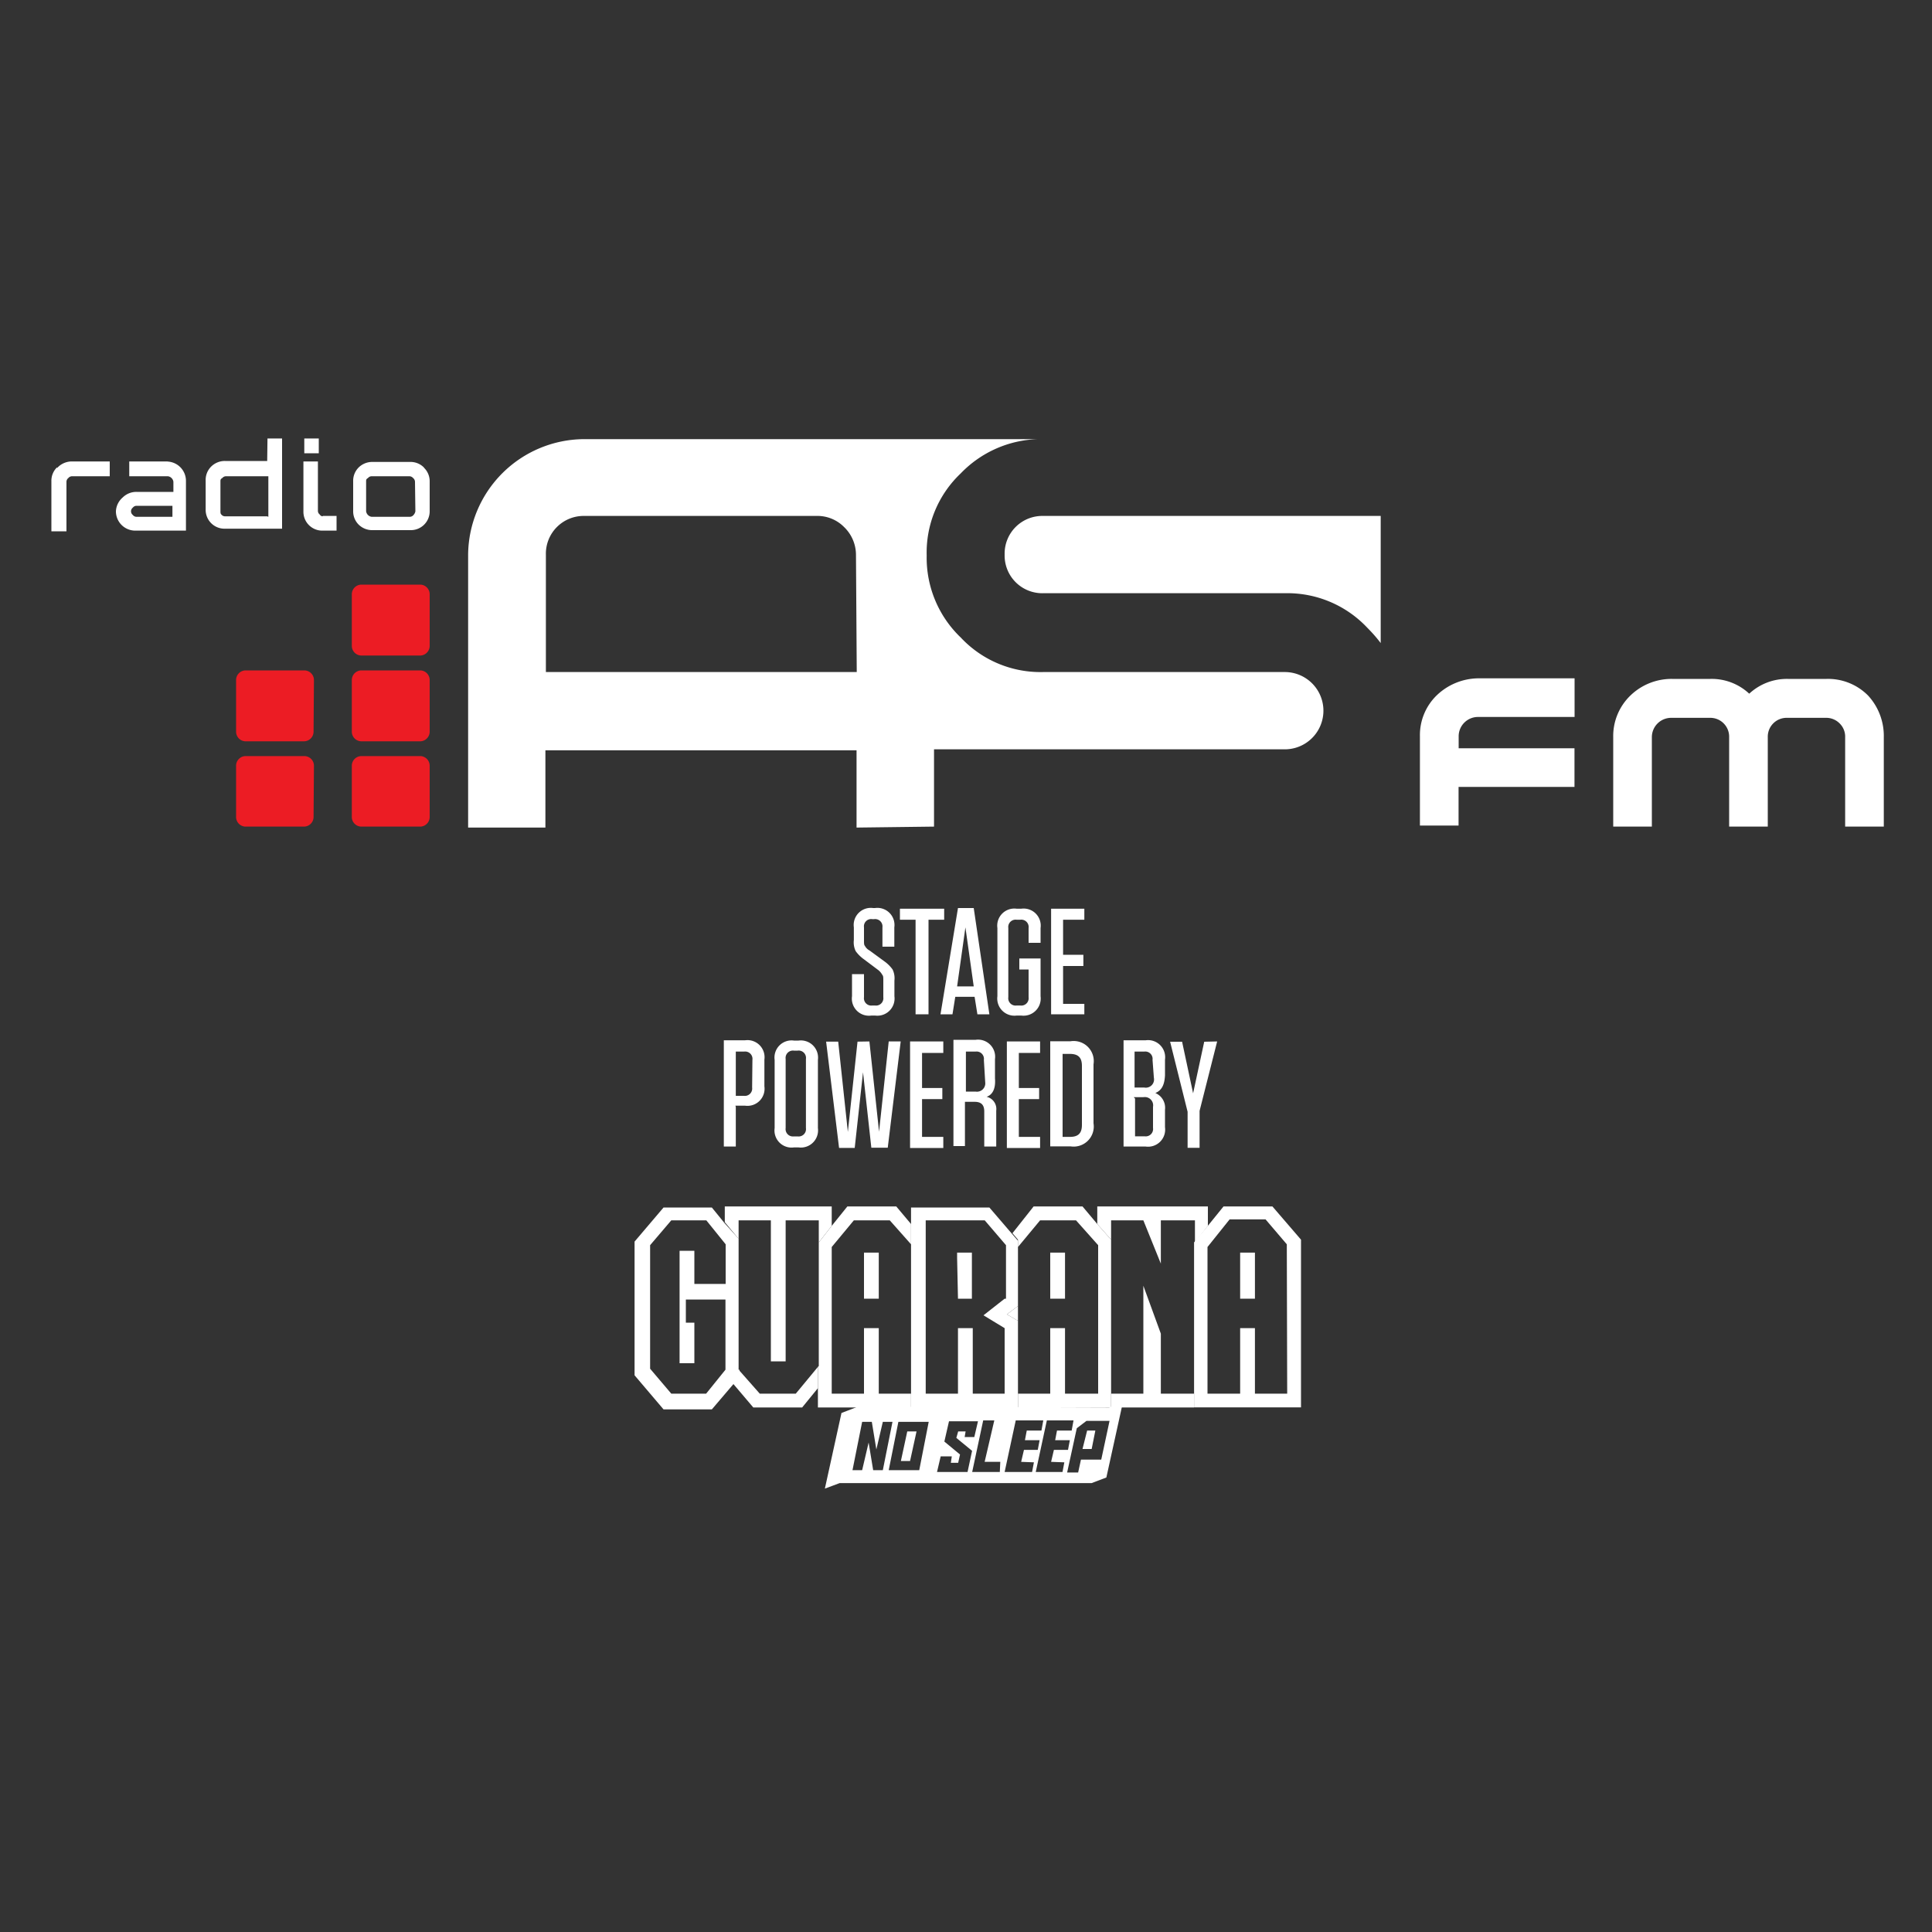<?xml version="1.0" encoding="UTF-8"?> <svg xmlns="http://www.w3.org/2000/svg" viewBox="0 0 200 200"><rect x="0" y="0" width="200" height="200" fill="#333333" stroke="none"/><title>as-fm-stage-nov</title><path d="M91.54,99.51a3.65,3.65,0,0,1,.86.85,2.09,2.09,0,0,1,.19,1.15v1.62a1.78,1.78,0,0,1-2,2H90.2a1.77,1.77,0,0,1-2-2v-2.29h1.24v2.39a.76.76,0,0,0,.86.86h.28a.76.76,0,0,0,.86-.86v-1.72c0-.29,0-.48-.09-.57a1.78,1.78,0,0,0-.38-.48l-1.53-1.15a3.65,3.65,0,0,1-.86-.85,2.09,2.09,0,0,1-.19-1.15V96a1.77,1.77,0,0,1,2-2h.19a1.77,1.77,0,0,1,2,2v2H91.35V96a.76.76,0,0,0-.86-.85H90.3a.75.75,0,0,0-.86.85v1.34c0,.29,0,.48.09.57a1.14,1.14,0,0,0,.48.48Z" style="fill:#fff"></path><path d="M96,105H94.78V95.21H93.16V94.07h4.58v1.14H96.12V105Z" style="fill:#fff"></path><path d="M102.42,105h-1.24l-.29-1.81h-2L98.6,105H97.36l1.81-11h1.63ZM99.94,96l-.86,6.11h1.72Z" style="fill:#fff"></path><path d="M106.52,100.36h-1V99.22h2.2v3.91a1.78,1.78,0,0,1-2,2h-.47a1.78,1.78,0,0,1-2-2V96.07a1.77,1.77,0,0,1,2-2h.47a1.77,1.77,0,0,1,2,2V97.6h-1.24V96.07a.76.76,0,0,0-.86-.86h-.38a.76.76,0,0,0-.86.86v7.16a.76.76,0,0,0,.86.86h.38a.76.76,0,0,0,.86-.86v-2.87Z" style="fill:#fff"></path><path d="M108.81,94.07h3.44v1.14h-2.2v3.63h2.1V100h-2.1v3.92h2.2V105h-3.44Z" style="fill:#fff"></path><path d="M76.17,114.59v4.1H74.93v-11h2.2a1.77,1.77,0,0,1,2,2v2.77a1.77,1.77,0,0,1-2,2h-1Zm1.72-4.87a.76.76,0,0,0-.86-.86h-.86v4.58H77a.76.76,0,0,0,.86-.86Z" style="fill:#fff"></path><path d="M84.67,116.78a1.78,1.78,0,0,1-2,2h-.48a1.77,1.77,0,0,1-2-2v-7.06a1.77,1.77,0,0,1,2-2h.48a1.78,1.78,0,0,1,2,2Zm-1.24-7.16a.76.76,0,0,0-.86-.86h-.39a.76.76,0,0,0-.85.86v7.16a.76.76,0,0,0,.85.86h.39a.76.76,0,0,0,.86-.86Z" style="fill:#fff"></path><path d="M90,107.81l1,9.35,1-9.35h1.24l-1.34,11H90.2L89.34,111l-.86,7.83H86.86l-1.34-11h1.25l1,9.35,1-9.35Z" style="fill:#fff"></path><path d="M94.21,107.81h3.44V109h-2.2v3.63h2.1v1.15h-2.1v3.91h2.2v1.15H94.21Z" style="fill:#fff"></path><path d="M102.13,113.54a1.29,1.29,0,0,1,1,1.43v3.72h-1.24v-3.63c0-.66-.29-1-1-1h-1v4.58H98.7v-11H101a1.77,1.77,0,0,1,2,2v2C103.09,112.77,102.7,113.35,102.13,113.54Zm-.28-3.82a.76.76,0,0,0-.86-.86h-1V113h1a.86.86,0,0,0,1-.95Z" style="fill:#fff"></path><path d="M104.23,107.81h3.44V109h-2.2v3.63h2.1v1.15h-2.1v3.91h2.2v1.15h-3.44Z" style="fill:#fff"></path><path d="M108.72,118.79v-11h2.1a2.08,2.08,0,0,1,2.38,2.39v6.1a2.08,2.08,0,0,1-2.38,2.39h-2.1ZM110,109v8.69h.76c.86,0,1.24-.38,1.24-1.24v-6.11c0-.86-.38-1.24-1.24-1.24H110Z" style="fill:#fff"></path><path d="M119.6,113.15a1.65,1.65,0,0,1,1,1.72v1.82a1.77,1.77,0,0,1-2,2h-2.29v-11h2.29a1.77,1.77,0,0,1,2,2v1.62C120.55,112.3,120.27,112.87,119.6,113.15Zm-.29-3.43a.76.76,0,0,0-.86-.86h-1v3.72h1a.85.85,0,0,0,1-1Zm-1.81,4v3.91h1a.76.76,0,0,0,.86-.86v-2.19a.86.86,0,0,0-1-1h-1Z" style="fill:#fff"></path><path d="M126,107.81,124.18,115v3.82h-1.24v-3.73l-1.81-7.25h1.24l1.14,5.34,1.15-5.34Z" style="fill:#fff"></path><polygon points="113.01 150 113.39 148.09 112.54 148.09 112.06 150 113.01 150" style="fill:#fff"></polygon><polygon points="94.88 148.18 93.92 148.18 93.26 151.24 94.21 151.24 94.88 148.18" style="fill:#fff"></polygon><path d="M114.83,145.7l-26-.09-1.72.66-1.72,7.83,1.53-.57H113l1.53-.58,1.72-7.82Zm-24.44,6.49-.47-2.86-.67,2.86h-1l1-5h1l.47,2.86.67-2.86h1l-1,5Zm4.77,0H92l1-5h3.14Zm5,.19H97l.38-1.62h1.15l-.1.67h.76l.19-.86-1.62-1.34.48-2.1h3l-.38,1.63h-1l.1-.58h-.77l-.19.67,1.63,1.34Zm3.34,0h-2.86l1.14-5.34h1.15l-1,4.29h1.62Zm3.53-1-.19,1H104l1.15-5.34H108l-.19,1.05h-1.52l-.19,1h1.52l-.19,1H106l-.29,1.24Zm3.15,0-.19,1h-2.77l1.15-5.34h2.76l-.19,1.05h-1.52l-.19,1h1.52l-.19,1H109.1l-.29,1.24Zm3.82-.28h-2.1l-.29,1.33h-1.14l1-4.58,1-.76h2.39Z" style="fill:#fff"></path><polygon points="76.46 126.33 79.8 126.33 79.8 140.93 81.33 140.93 81.33 140.55 81.33 135.68 81.33 126.33 84.76 126.33 84.76 128.62 86.1 126.9 86.1 124.89 75.03 124.89 75.03 126.52 76.46 128.24 76.46 126.33" style="fill:#fff"></polygon><polygon points="82.38 144.27 78.65 144.27 76.46 141.79 76.46 142.36 75.79 143.12 77.98 145.7 83.04 145.7 84.67 143.7 84.67 141.5 82.38 144.27" style="fill:#fff"></polygon><polygon points="90.97 144.27 90.97 139.5 90.97 139.5 90.97 137.49 89.44 137.49 89.44 144.27 86.1 144.27 86.1 129.09 88.39 126.33 92.11 126.33 94.31 128.81 94.31 126.71 92.78 124.89 87.72 124.89 86.1 126.9 84.76 128.62 84.76 141.41 84.67 141.5 84.67 143.7 84.67 145.7 94.31 145.7 94.31 144.27 90.97 144.27" style="fill:#fff"></polygon><polygon points="89.44 134.44 90.97 134.44 90.97 132.72 90.97 132.72 90.97 129.67 89.44 129.67 89.44 134.44" style="fill:#fff"></polygon><polygon points="115.02 126.33 118.36 126.33 120.17 130.81 120.17 126.33 123.7 126.33 123.7 128.62 125.04 126.9 125.04 124.89 113.59 124.89 113.59 126.71 115.02 128.33 115.02 126.33" style="fill:#fff"></polygon><polygon points="120.17 144.27 120.17 142.17 120.17 138.73 120.17 138.06 118.36 133.1 118.36 144.27 115.02 144.27 115.02 145.7 123.61 145.7 123.61 144.27 120.17 144.27" style="fill:#fff"></polygon><polygon points="110.25 132.91 110.25 132.91 110.25 129.67 108.72 129.67 108.72 134.44 110.25 134.44 110.25 132.91" style="fill:#fff"></polygon><polygon points="104.23 136.06 105.38 136.73 105.38 135.2 104.23 136.06" style="fill:#fff"></polygon><polygon points="115.02 144.27 115.02 128.33 113.59 126.71 112.06 124.89 107 124.89 104.81 127.66 105.38 128.33 105.38 129.09 107.67 126.33 111.39 126.33 113.68 128.9 113.68 144.27 110.25 144.27 110.25 140.07 110.25 137.49 108.72 137.49 108.72 144.27 105.38 144.27 105.38 145.7 113.59 145.7 115.02 145.7 115.02 144.27" style="fill:#fff"></polygon><polygon points="99.08 130.24 99.17 134.44 100.61 134.44 100.61 129.67 99.08 129.67 99.08 130.24" style="fill:#fff"></polygon><path d="M105.38,144.27v-7.54l-1.15-.67,1.15-.86v-6h0v-.76l-.58-.67L102.42,125H94.31v3.91h0v15.37h0v1.43h11.07v-1.43ZM104,134.44l-2.19,1.72,2.19,1.33v6.78H100.7v-6.78H99.17v2.68h0v4.1H95.83V126.33h6.11l2.2,2.57v5.54Z" style="fill:#fff"></path><path d="M131.72,124.89h-5.06l-1.62,2-1.43,1.72v15.65h0v1.43h11.07V128.33Zm1.53,19.38h-3.34v-6.78h-1.53v6.78H125V129.09l2.29-2.86h3.72l2.2,2.58Z" style="fill:#fff"></path><polygon points="128.38 134.44 129.91 134.44 129.91 134.15 129.91 132.63 129.91 129.67 128.38 129.67 128.38 134.44" style="fill:#fff"></polygon><path d="M76.46,141.79h0V128.23L75,126.61,73.69,125h-5l-3,3.53v13.84l3,3.53h5l2.2-2.58.66-.76v-.76Zm-1.34-8.88H71.88v-3.43H70.35v11.64h1.53v-4.2H71v-2.39h4.1v7.26l-2,2.48H69.49l-2.19-2.58V128.9l2.19-2.57h3.63l2,2.48Z" style="fill:#fff"></path><path d="M33,45.39H31.5v1.53H33Zm-27.11,3a1.94,1.94,0,0,0-.57,1.43V55H6.88V49.87a.49.49,0,0,1,.19-.38.52.52,0,0,1,.38-.19h3.91V47.77h-4A2.06,2.06,0,0,0,5.92,48.44Zm21.77-.67H23.3a2,2,0,0,0-1.44.58,1.94,1.94,0,0,0-.57,1.43v3a1.95,1.95,0,0,0,2,2h5.91V45.39H27.69Zm0,5.73H23.3a.49.49,0,0,1-.39-.19c-.09-.09-.09-.19-.09-.38V49.87c0-.19,0-.28.19-.38a.5.5,0,0,1,.38-.19h4.39v4.2Zm5.44-.19a.47.47,0,0,1-.19-.38V47.77H31.41v5.16a1.95,1.95,0,0,0,2,2h1.43V53.41H33.41C33.41,53.5,33.22,53.41,33.13,53.31Zm10.78-4.87a1.94,1.94,0,0,0-1.43-.57H38.57a2,2,0,0,0-1.44.57,1.94,1.94,0,0,0-.57,1.43v3.06a1.94,1.94,0,0,0,.57,1.43,2,2,0,0,0,1.44.57h3.91a1.95,1.95,0,0,0,2-2V49.87A1.94,1.94,0,0,0,43.91,48.44ZM43,52.93a.76.76,0,0,1-.19.38.51.51,0,0,1-.39.19H38.47a.67.67,0,0,1-.57-.57V49.87c0-.19,0-.28.19-.38a.5.5,0,0,1,.38-.19h3.91a.54.54,0,0,1,.39.19.52.52,0,0,1,.19.38ZM17.38,47.77h-4V49.3h4a.67.67,0,0,1,.57.57v1.05H14.13a2,2,0,0,0-1.43.58A2,2,0,0,0,12,52.93a2,2,0,0,0,2,2h5.25V49.78a2,2,0,0,0-1.91-2Zm.47,5.73H14.13a.49.49,0,0,1-.38-.19.48.48,0,0,1,0-.76.49.49,0,0,1,.38-.19h3.72Z" style="fill:#fff"></path><path d="M104,57.41a3.9,3.9,0,0,0,4,4h25a11.36,11.36,0,0,1,8.5,3.53c.57.58.95,1,1.43,1.63V53.41H108a3.9,3.9,0,0,0-4,4Z" style="fill:#fff"></path><path d="M96.69,85.57v-8H133a4,4,0,1,0,0-8H108A11.3,11.3,0,0,1,99.46,66a11.42,11.42,0,0,1-3.53-8.49A11.29,11.29,0,0,1,99.46,49a11.55,11.55,0,0,1,8-3.54h-47a12.07,12.07,0,0,0-12,12V85.67h8v-8H88.67v8Zm-8-16H56.51V57.41a3.91,3.91,0,0,1,4-4h24a3.87,3.87,0,0,1,2.86,1.14,4,4,0,0,1,1.24,2.86Z" style="fill:#fff"></path><path d="M148.71,72a5.73,5.73,0,0,0-1.72,4.2v9.26h4v-4h12v-4H151V76.22a2,2,0,0,1,2-2h10v-4H153A6.31,6.31,0,0,0,148.71,72Z" style="fill:#fff"></path><path d="M193.38,72a5.83,5.83,0,0,0-4.3-1.72h-4a5.73,5.73,0,0,0-4,1.53,5.69,5.69,0,0,0-4-1.53h-4a6.12,6.12,0,0,0-4.3,1.72A5.83,5.83,0,0,0,167,76.31v9.26h4V76.31a2,2,0,0,1,2-2h4a1.95,1.95,0,0,1,2,2v9.26h4V76.31a1.95,1.95,0,0,1,2-2h4a1.94,1.94,0,0,1,1.43.57,1.91,1.91,0,0,1,.58,1.43v9.26h4V76.31A6.16,6.16,0,0,0,193.38,72Z" style="fill:#fff"></path><path d="M44.48,84.62a1,1,0,0,1-.95.95H37.42a1,1,0,0,1-1-.95V79.27a1,1,0,0,1,1-1h6.11a1,1,0,0,1,.95,1Z" style="fill:#ec1c24"></path><path d="M44.48,75.74a1,1,0,0,1-.95,1H37.42a1,1,0,0,1-1-1V70.4a1,1,0,0,1,1-1h6.11a1,1,0,0,1,.95,1Z" style="fill:#ec1c24"></path><path d="M32.46,84.62a1,1,0,0,1-1,.95H25.39a1,1,0,0,1-.95-.95V79.27a1,1,0,0,1,.95-1H31.5a1,1,0,0,1,1,1Z" style="fill:#ec1c24"></path><path d="M32.46,75.74a1,1,0,0,1-1,1H25.39a1,1,0,0,1-.95-1V70.4a1,1,0,0,1,.95-1H31.5a1,1,0,0,1,1,1Z" style="fill:#ec1c24"></path><path d="M44.48,66.86a1,1,0,0,1-.95,1H37.42a1,1,0,0,1-1-1V61.52a1,1,0,0,1,1-1h6.11a1,1,0,0,1,.95,1Z" style="fill:#ec1c24"></path></svg> 
